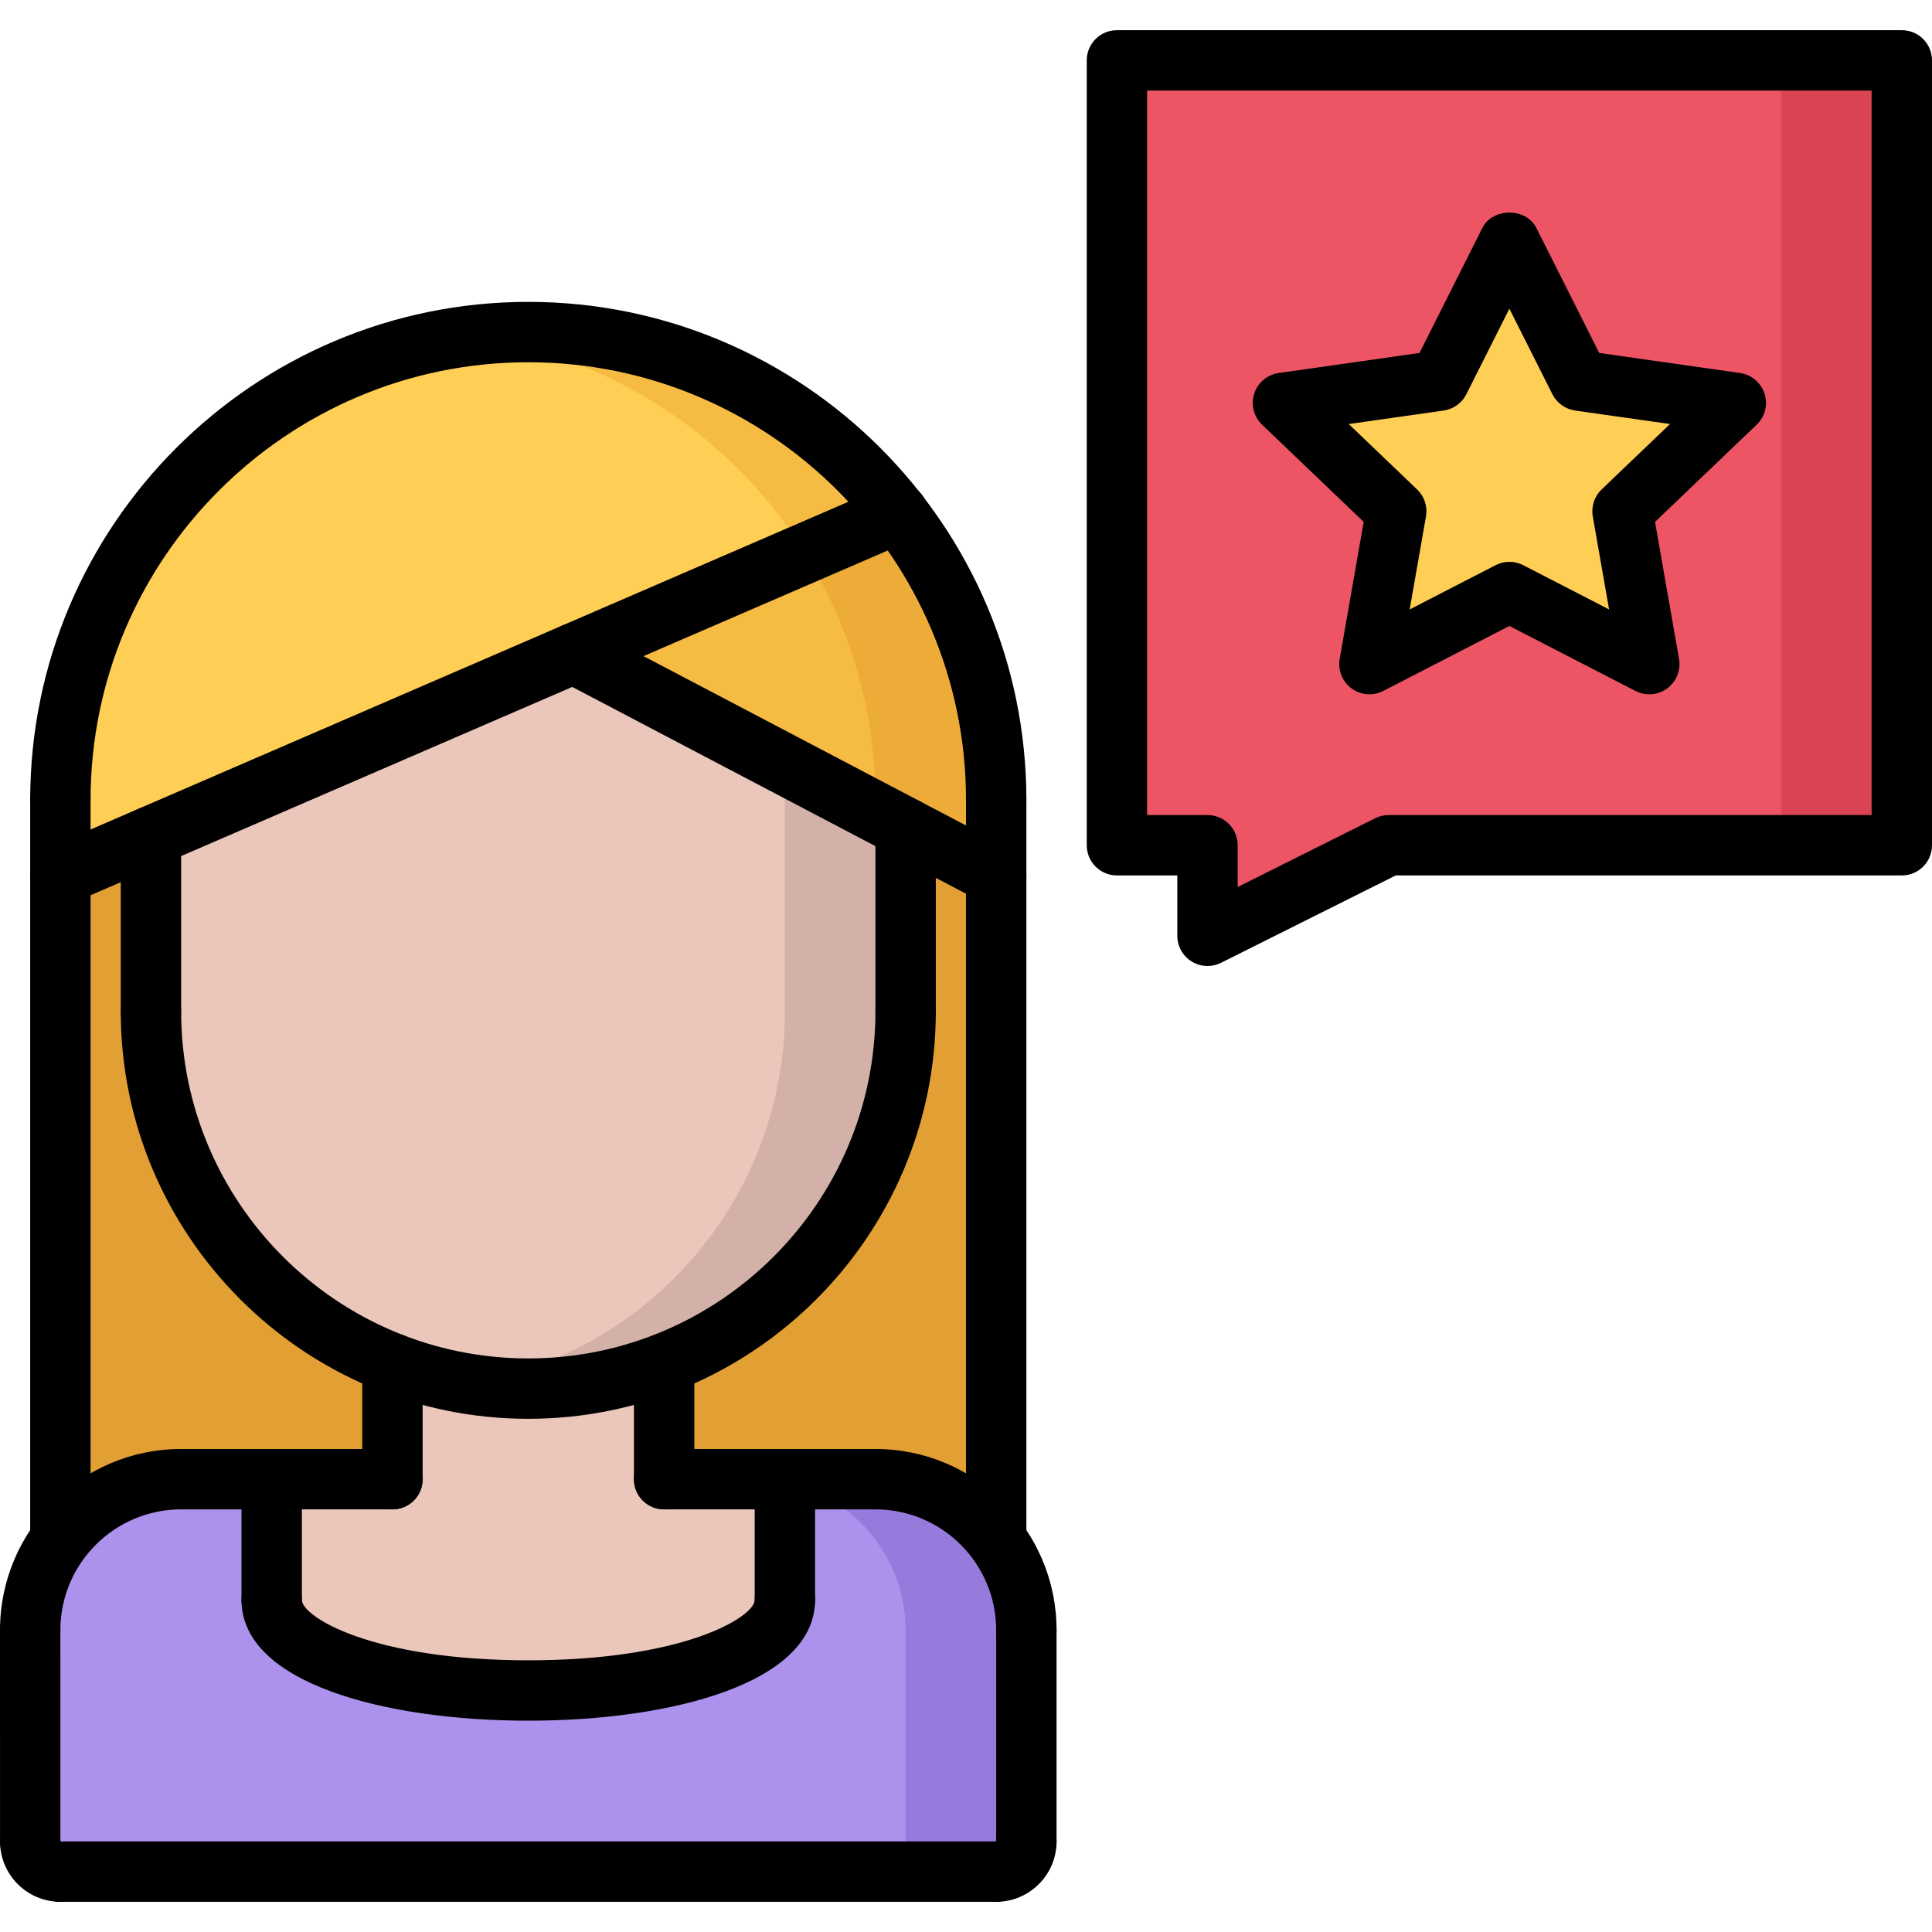 <?xml version="1.0" encoding="utf-8"?>
<!-- Generator: Adobe Illustrator 16.0.0, SVG Export Plug-In . SVG Version: 6.00 Build 0)  -->
<!DOCTYPE svg PUBLIC "-//W3C//DTD SVG 1.1//EN" "http://www.w3.org/Graphics/SVG/1.1/DTD/svg11.dtd">
<svg version="1.1" xmlns="http://www.w3.org/2000/svg" xmlns:xlink="http://www.w3.org/1999/xlink" x="0px" y="0px" width="64px"
	 height="64px" viewBox="0 0 64 64" enable-background="new 0 0 64 64" xml:space="preserve">
<g id="_x35_0_document_x2C__optimization_x2C__documentation_x2C__business_x2C__office_x2C__corporation_x2C__job">
</g>
<g id="_x34_9_human_x2C__resource_x2C__conveyor_x2C__business_x2C__office_x2C__corporation_x2C__job">
</g>
<g id="_x34_8_knowledge_x2C__training_x2C__growth_x2C__book_x2C__business_x2C__office_x2C__corporation">
</g>
<g id="_x34_7_skill_x2C__competence_x2C__experience_x2C__business_x2C__office_x2C__corporation_x2C__job">
</g>
<g id="_x34_6_target_x2C__success_x2C__victory_x2C__business_x2C__office_x2C__corporation_x2C__job">
</g>
<g id="_x34_5_inbox_x2C__letter_x2C__email_x2C__business_x2C__office_x2C__corporation_x2C__job">
</g>
<g id="_x34_4_document_x2C__workflow_x2C__sharing_x2C__business_x2C__office_x2C__corporation_x2C__job">
</g>
<g id="_x34_3_budget_x2C__allocation_x2C__money_x2C__business_x2C__office_x2C__corporation_x2C__job">
</g>
<g id="_x34_2_case_x2C__task_x2C__project_x2C__business_x2C__office_x2C__corporation_x2C__job">
</g>
<g id="_x34_1_structure_x2C__structuring_x2C__tasks_x2C__business_x2C__office_x2C__corporation_x2C__job">
</g>
<g id="_x34_0_choice_x2C__dilemma_x2C__question_x2C__business_x2C__office_x2C__corporation_x2C__job">
</g>
<g id="_x33_9_workplace_x2C__table_x2C__laptop_x2C__business_x2C__office_x2C__corporation_x2C__job">
</g>
<g id="_x33_8_bribe_x2C__bag_x2C__money_x2C__business_x2C__office_x2C__corporation_x2C__job">
</g>
<g id="_x33_7_corruption_x2C__forage_x2C__money_x2C__business_x2C__office_x2C__corporation_x2C__job">
</g>
<g id="_x33_6_career_x2C__ladder_x2C__success_x2C__business_x2C__office_x2C__corporation_x2C__job">
</g>
<g id="_x33_5_review_x2C__feedback_x2C__rating_x2C__business_x2C__office_x2C__corporation_x2C__job">
	<g>
		<g>
			<path fill="#ED5565" d="M63,2v26H46l-6,3v-3h-3V2H63z"/>
		</g>
		<g>
			<g>
				<rect x="59" y="2" fill="#DA4453" width="4" height="26"/>
			</g>
		</g>
		<g>
			<polygon fill="#FFCE54" points="57.5,13.35 53.75,16.94 54.64,22 50,19.61 45.37,22 46.25,16.94 42.5,13.35 47.68,12.61 50,8 
				52.32,12.61 			"/>
		</g>
		<g>
			<path fill="#AC92EC" d="M34,54v7c0,0.55-0.45,1-1,1H2c-0.55,0-1-0.45-1-1v-7c0-1.13,0.38-2.17,1.01-3.01C2.92,49.78,4.37,49,6,49
				h3v4c0,1.65,3.55,3,8.5,3s8.5-1.35,8.5-3v-4h3c1.63,0,3.08,0.78,3.99,1.99C33.62,51.83,34,52.87,34,54z"/>
		</g>
		<g>
			<g>
				<path fill="#967ADC" d="M32.99,50.99C32.08,49.78,30.63,49,29,49h-3v0.107c1.214,0.247,2.271,0.928,2.99,1.883
					C29.62,51.83,30,52.87,30,54v7c0,0.55-0.45,1-1,1h4c0.55,0,1-0.45,1-1v-7C34,52.87,33.62,51.83,32.99,50.99z"/>
			</g>
		</g>
		<g>
			<path fill="#EAC6BB" d="M26,49v4c0,1.65-3.55,3-8.5,3S9,54.65,9,53v-4h4v-3.83v-0.01C14.4,45.7,15.91,46,17.5,46
				s3.1-0.3,4.5-0.84v0.01V49H26z"/>
		</g>
		<g>
			<path fill="#EAC6BB" d="M30,27.43v6.07c0,5.31-3.32,9.86-8,11.66C20.6,45.7,19.09,46,17.5,46s-3.1-0.3-4.5-0.84
				c-4.68-1.8-8-6.351-8-11.66v-5.8l14-6.05l11,5.77V27.43z"/>
		</g>
		<g>
			<path fill="#D3B1A9" d="M26,25.322V33.5c0,5.31-3.32,9.86-8,11.66c-0.799,0.308-1.636,0.527-2.5,0.668
				c0.651,0.106,1.316,0.172,2,0.172c1.59,0,3.1-0.3,4.5-0.84c4.68-1.8,8-6.351,8-11.66v-6.07v-0.01L26,25.322z"/>
		</g>
		<g>
			<path fill="#E29F33" d="M5,33.5c0,5.31,3.32,9.86,8,11.66v0.01V49H9H6c-1.63,0-3.08,0.78-3.99,1.99L2,50.98V29l3-1.3V33.5z"/>
		</g>
		<g>
			<path fill="#E29F33" d="M33,29v21.98l-0.01,0.01C32.08,49.78,30.63,49,29,49h-3h-4v-3.83v-0.01c4.68-1.8,8-6.351,8-11.66v-6.07
				L33,29z"/>
		</g>
		<g>
			<path fill="#F6BB42" d="M33,26.5V29l-3-1.57v-0.01l-11-5.77L29.75,17C31.78,19.62,33,22.92,33,26.5z"/>
		</g>
		<g>
			<path fill="#FFCE54" d="M5,27.7L2,29v-2.5C2,17.94,8.94,11,17.5,11c4.98,0,9.41,2.35,12.25,6L19,21.65L5,27.7z"/>
		</g>
		<g>
			<path fill="#F6BB42" d="M15.521,11.141c4.146,0.541,7.78,2.712,10.229,5.859c0.33,0.426,0.63,0.875,0.915,1.335L29.75,17
				c-2.84-3.65-7.27-6-12.25-6c-0.408,0-0.81,0.03-1.21,0.062C16.032,11.084,15.775,11.108,15.521,11.141z"/>
		</g>
		<g>
			<path fill="#EDAB37" d="M29.75,17l-3.085,1.335C28.136,20.705,29,23.501,29,26.5v0.396l1,0.524v0.01L33,29v-2.5
				C33,22.92,31.78,19.62,29.75,17z"/>
		</g>
	</g>
	<g>
		<g>
			<path d="M1,55.001c-0.553,0-1-0.447-1-1C0,50.692,2.691,48,6,48c0.553,0,1,0.447,1,1s-0.447,1-1,1c-2.206,0-4,1.795-4,4.001
				C2,54.554,1.553,55.001,1,55.001z"/>
		</g>
		<g>
			<path d="M34,55c-0.553,0-1-0.447-1-1c0-2.206-1.794-4-4-4c-0.553,0-1-0.447-1-1s0.447-1,1-1c3.309,0,6,2.691,6,6
				C35,54.553,34.553,55,34,55z"/>
		</g>
		<g>
			<path d="M13,50H6c-0.553,0-1-0.447-1-1s0.447-1,1-1h7c0.553,0,1,0.447,1,1S13.553,50,13,50z"/>
		</g>
		<g>
			<path d="M29,50h-7c-0.553,0-1-0.447-1-1s0.447-1,1-1h7c0.553,0,1,0.447,1,1S29.553,50,29,50z"/>
		</g>
		<g>
			<path d="M1.001,62c-0.552,0-1-0.447-1-1L0,54c0-0.552,0.447-1,1-1c0.552,0,1,0.447,1,1l0.001,7C2.001,61.552,1.554,62,1.001,62z"
				/>
		</g>
		<g>
			<path d="M2.001,63c-1.103,0-2-0.897-2-2c0-0.553,0.447-1,1-1s1,0.447,1,1v0.002c0.553,0,1,0.446,1,0.999
				C3.001,62.553,2.554,63,2.001,63z"/>
		</g>
		<g>
			<path d="M33,63c-0.553,0-1-0.447-1-1s0.447-1,1-1h0.001c0-0.553,0.447-1,1-1C34.553,60,35,60.447,35,61
				C35,62.103,34.103,63,33,63z"/>
		</g>
		<g>
			<path d="M34,62c-0.553,0-1-0.447-1-1v-7c0-0.553,0.447-1,1-1s1,0.447,1,1v7C35,61.553,34.553,62,34,62z"/>
		</g>
		<g>
			<path d="M33,63H2c-0.553,0-1-0.447-1-1s0.447-1,1-1h31c0.553,0,1,0.447,1,1S33.553,63,33,63z"/>
		</g>
		<g>
			<path d="M13,50c-0.553,0-1-0.447-1-1v-3.835c0-0.553,0.447-1,1-1s1,0.447,1,1V49C14,49.553,13.553,50,13,50z"/>
		</g>
		<g>
			<path d="M22,50c-0.553,0-1-0.447-1-1v-3.835c0-0.553,0.447-1,1-1s1,0.447,1,1V49C23,49.553,22.553,50,22,50z"/>
		</g>
		<g>
			<path d="M17.5,47C10.056,47,4,40.944,4,33.5c0-0.553,0.447-1,1-1s1,0.447,1,1C6,39.841,11.159,45,17.5,45S29,39.841,29,33.5
				c0-0.553,0.447-1,1-1s1,0.447,1,1C31,40.944,24.944,47,17.5,47z"/>
		</g>
		<g>
			<path d="M33,27.5c-0.553,0-1-0.447-1-1C32,18.505,25.495,12,17.5,12S3,18.505,3,26.5c0,0.553-0.447,1-1,1s-1-0.447-1-1
				C1,17.402,8.402,10,17.5,10S34,17.402,34,26.5C34,27.053,33.553,27.5,33,27.5z"/>
		</g>
		<g>
			<path d="M5,34.5c-0.553,0-1-0.447-1-1v-5.797c0-0.553,0.447-1,1-1s1,0.447,1,1V33.5C6,34.053,5.553,34.5,5,34.5z"/>
		</g>
		<g>
			<path d="M30,34.5c-0.553,0-1-0.447-1-1v-6.075c0-0.553,0.447-1,1-1s1,0.447,1,1V33.5C31,34.053,30.553,34.5,30,34.5z"/>
		</g>
		<g>
			<path d="M2.001,30c-0.388,0-0.756-0.226-0.919-0.604c-0.219-0.507,0.014-1.095,0.521-1.314l27.749-12
				c0.505-0.219,1.096,0.014,1.314,0.521c0.219,0.507-0.014,1.095-0.521,1.314l-27.749,12C2.268,29.974,2.133,30,2.001,30z"/>
		</g>
		<g>
			<path d="M32.999,30c-0.156,0-0.315-0.037-0.464-0.114l-14-7.352c-0.489-0.257-0.678-0.861-0.421-1.351
				c0.258-0.488,0.861-0.675,1.351-0.421l14,7.352c0.489,0.257,0.678,0.861,0.421,1.351C33.706,29.806,33.358,30,32.999,30z"/>
		</g>
		<g>
			<path d="M9,54c-0.553,0-1-0.447-1-1v-4c0-0.553,0.447-1,1-1s1,0.447,1,1v4C10,53.553,9.553,54,9,54z"/>
		</g>
		<g>
			<path d="M26,54c-0.553,0-1-0.447-1-1v-4c0-0.553,0.447-1,1-1s1,0.447,1,1v4C27,53.553,26.553,54,26,54z"/>
		</g>
		<g>
			<path d="M17.5,57C12.771,57,8,55.763,8,53c0-0.553,0.447-1,1-1s1,0.447,1,1c0,0.551,2.307,2,7.5,2s7.5-1.449,7.5-2
				c0-0.553,0.447-1,1-1s1,0.447,1,1C27,55.763,22.229,57,17.5,57z"/>
		</g>
		<g>
			<path d="M2,51.981c-0.553,0-1-0.447-1-1V26.5c0-0.553,0.447-1,1-1s1,0.447,1,1v24.481C3,51.534,2.553,51.981,2,51.981z"/>
		</g>
		<g>
			<path d="M33,51.981c-0.553,0-1-0.447-1-1V26.5c0-0.553,0.447-1,1-1s1,0.447,1,1v24.481C34,51.534,33.553,51.981,33,51.981z"/>
		</g>
		<g>
			<path d="M40,32c-0.183,0-0.365-0.05-0.525-0.149C39.18,31.669,39,31.347,39,31v-2h-2c-0.553,0-1-0.447-1-1V2c0-0.553,0.447-1,1-1
				h26c0.553,0,1,0.447,1,1v26c0,0.553-0.447,1-1,1H46.235l-5.788,2.895C40.306,31.965,40.153,32,40,32z M38,27h2
				c0.553,0,1,0.447,1,1v1.382l4.552-2.276C45.69,27.036,45.844,27,45.999,27H62V3H38V27z"/>
		</g>
		<g>
			<path d="M54.635,23c-0.156,0-0.313-0.037-0.458-0.111L50,20.736l-4.177,2.152c-0.338,0.174-0.743,0.143-1.051-0.083
				c-0.306-0.225-0.458-0.604-0.393-0.979l0.795-4.538l-3.366-3.219c-0.276-0.265-0.378-0.664-0.261-1.028s0.432-0.63,0.812-0.685
				l4.664-0.664l2.083-4.143c0.34-0.676,1.447-0.676,1.787,0l2.083,4.143l4.664,0.664c0.38,0.055,0.694,0.32,0.812,0.685
				s0.016,0.764-0.261,1.028l-3.366,3.219l0.795,4.538c0.065,0.374-0.087,0.754-0.393,0.979C55.052,22.935,54.844,23,54.635,23z
				 M50,18.611c0.157,0,0.314,0.037,0.458,0.111l2.845,1.466l-0.54-3.08c-0.058-0.329,0.053-0.665,0.294-0.896l2.265-2.166
				L52.178,13.6c-0.324-0.047-0.605-0.248-0.753-0.541L50,10.226l-1.425,2.833c-0.147,0.293-0.429,0.494-0.753,0.541l-3.144,0.447
				l2.265,2.166c0.241,0.23,0.352,0.566,0.294,0.896l-0.54,3.08l2.845-1.466C49.686,18.648,49.843,18.611,50,18.611z"/>
		</g>
	</g>
</g>
<g id="_x33_4_manipulation_x2C__thread_x2C__puppet_x2C__business_x2C__office_x2C__corporation_x2C__job">
</g>
<g id="_x33_3_location_x2C__map_x2C__pin_x2C__business_x2C__office_x2C__corporation_x2C__job">
</g>
<g id="_x33_2_retirement_x2C__old_x2C__man_x2C__door_x2C__business_x2C__office_x2C__corporation">
</g>
<g id="_x33_1_victory_x2C__success_x2C__medal_x2C__reward_x2C__business_x2C__office_x2C__corporation">
</g>
<g id="_x33_0_dismissal_x2C__box_x2C__door_x2C__business_x2C__office_x2C__corporation_x2C__job">
</g>
<g id="_x32_9_meeting_x2C__discussion_x2C__question_x2C__business_x2C__office_x2C__corporation_x2C__job">
</g>
<g id="_x32_8_strategy_x2C__vision_x2C__eye_x2C__chess_x2C__business_x2C__office_x2C__corporation">
</g>
<g id="_x32_7_board_x2C__task_x2C__process_x2C__business_x2C__office_x2C__corporation_x2C__job">
</g>
<g id="_x32_6_scheme_x2C__board_x2C__structure_x2C__business_x2C__office_x2C__corporation_x2C__job">
</g>
<g id="_x32_5_conflict_x2C__dialog_x2C__discussion_x2C__business_x2C__office_x2C__corporation_x2C__job">
</g>
<g id="_x32_4_documentation_x2C__document_x2C__repository_x2C__business_x2C__office_x2C__corporation_x2C__job">
</g>
<g id="_x32_3_sprint_x2C__programming_x2C__code_x2C__business_x2C__office_x2C__corporation_x2C__job">
</g>
<g id="_x32_2_cram_x2C__tablet_x2C__work_x2C__business_x2C__office_x2C__corporation_x2C__job">
</g>
<g id="_x32_1_leader_x2C__discoverer_x2C__flag_x2C__business_x2C__office_x2C__corporation_x2C__job">
</g>
<g id="_x32_0_rally_x2C__collective_x2C__arm_x2C__business_x2C__office_x2C__corporation_x2C__job">
</g>
<g id="_x31_9_consolidation_x2C__portfolio_x2C__puzzle_x2C__business_x2C__office_x2C__corporation_x2C__job">
</g>
<g id="_x31_8_idea_x2C__creative_x2C__work_x2C__business_x2C__office_x2C__corporation_x2C__job">
</g>
<g id="_x31_7_problem_x2C__stress_x2C__resistance_x2C__business_x2C__office_x2C__corporation_x2C__job">
</g>
<g id="_x31_6_hard_x2C__skills_x2C__skill_x2C__portfolio_x2C__book_x2C__business_x2C__office">
</g>
<g id="_x31_5_time_x2C__management_x2C__clock_x2C__deadline_x2C__business_x2C__office_x2C__corporation">
</g>
<g id="_x31_4_multitasking_x2C__task_x2C__work_x2C__business_x2C__office_x2C__corporation_x2C__job">
</g>
<g id="_x31_3_tranquility_x2C__yoga_x2C__lotus_x2C__posture_x2C__business_x2C__office_x2C__corporation">
</g>
<g id="_x31_2_corporate_x2C__party_x2C__business_x2C__office_x2C__corporation_x2C__job">
</g>
<g id="_x31_1_dialog_x2C__discussion_x2C__work_x2C__business_x2C__office_x2C__corporation_x2C__job">
</g>
<g id="_x31_0_listening_x2C__skill_x2C__dialog_x2C__business_x2C__office_x2C__corporation_x2C__job">
</g>
<g id="_x39__training_x2C__book_x2C__lesson_x2C__business_x2C__office_x2C__corporation_x2C__job">
</g>
<g id="_x38__dress_x2C__code_x2C__shirt_x2C__business_x2C__office_x2C__corporation_x2C__job">
</g>
<g id="_x37__task_x2C__program_x2C__ticket_x2C__business_x2C__office_x2C__corporation_x2C__job">
</g>
<g id="_x36__plan_x2C__graph_x2C__stage_x2C__business_x2C__office_x2C__corporation_x2C__job">
</g>
<g id="_x35__boss_x2C__king_x2C__crown_x2C__business_x2C__office_x2C__corporation_x2C__job">
</g>
<g id="_x34__structure_x2C__structuring_x2C__business_x2C__office_x2C__corporation_x2C__job">
</g>
<g id="_x33__soft_x2C__skills_x2C__communication_x2C__business_x2C__office_x2C__corporation_x2C__job">
</g>
<g id="_x32__office_x2C__house_x2C__portfolio_x2C__business_x2C__corporation_x2C__job">
</g>
<g id="_x31__corporate_x2C__rules_x2C__book_x2C__business_x2C__office_x2C__corporation_x2C__job">
</g>
</svg>
